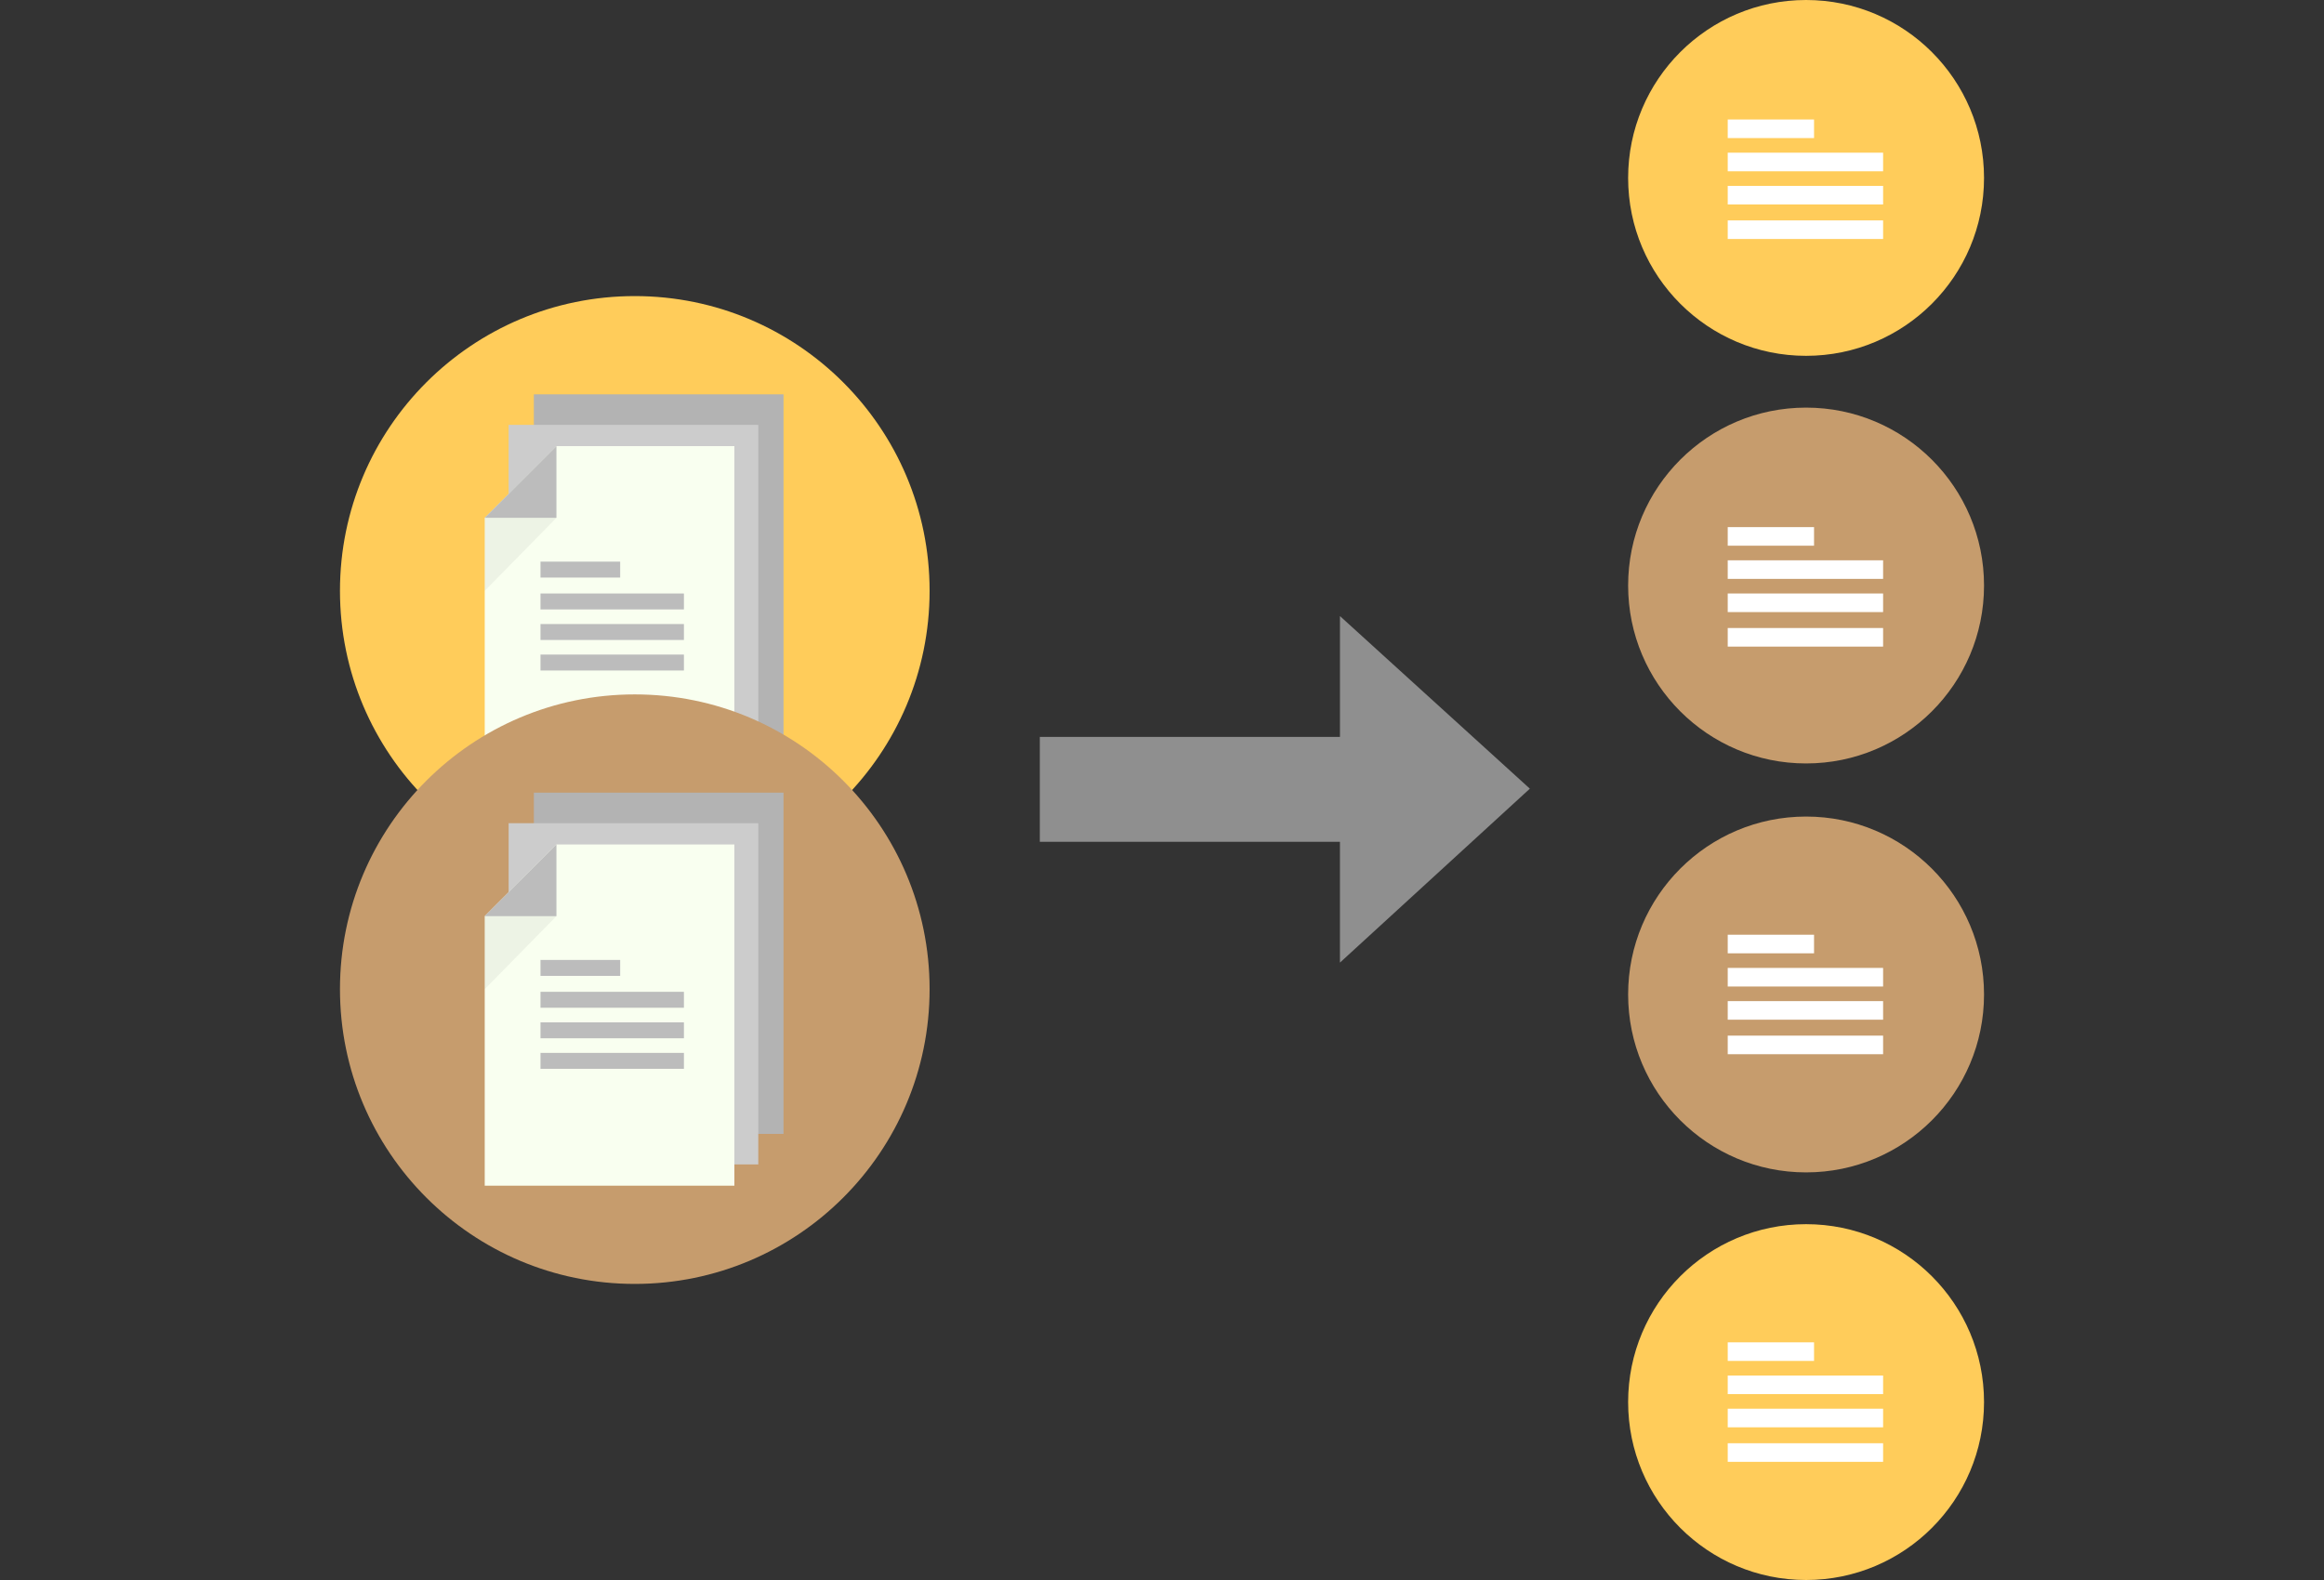 <?xml version="1.0" encoding="utf-8"?>
<!-- Generator: Adobe Illustrator 26.0.1, SVG Export Plug-In . SVG Version: 6.00 Build 0)  -->
<svg version="1.1" id="Warstwa_1" xmlns="http://www.w3.org/2000/svg" xmlns:xlink="http://www.w3.org/1999/xlink" x="0px" y="0px"
	 viewBox="0 0 175 119" style="enable-background:new 0 0 175 119;" xml:space="preserve">
<rect x="0" y="0" width="175" height="119" fill="#333333" stroke="none"/>
<style type="text/css">
	.st0{fill:#FFCC5A;}
	.st1{fill:#B3B3B3;}
	.st2{fill:#CCCCCC;}
	.st3{fill:#F9FFF0;}
	.st4{fill:#BCBCBC;}
	.st5{opacity:5.000000e-02;enable-background:new    ;}
	.st6{fill:#C69C6D;}
	.st7{fill:#FFFFFF;}
	.st8{opacity:0.45;}
</style>
<g>
	<circle class="st0" cx="47.8" cy="44.5" r="22.2"/>
	<g>
		<rect x="40.2" y="29.7" class="st1" width="18.8" height="25.7"/>
		<rect x="38.3" y="32" class="st2" width="18.8" height="25.7"/>
		<path class="st3" d="M55.3,59.3H36.5V39l5.4-5.4h13.4V59.3z"/>
		<rect x="40.7" y="42.3" class="st4" width="6" height="1.2"/>
		<rect x="40.7" y="44.7" class="st4" width="10.8" height="1.2"/>
		<rect x="40.7" y="47" class="st4" width="10.8" height="1.2"/>
		<rect x="40.7" y="49.3" class="st4" width="10.8" height="1.2"/>
		<polygon class="st5" points="41.9,39 36.5,44.5 36.5,39 39.2,36.3 		"/>
		<polygon class="st4" points="41.9,39 36.5,39 41.9,33.6 		"/>
	</g>
</g>
<circle class="st6" cx="47.8" cy="74.5" r="22.2"/>
<rect x="40.2" y="59.7" class="st1" width="18.8" height="25.7"/>
<rect x="38.3" y="62" class="st2" width="18.8" height="25.7"/>
<path class="st3" d="M55.3,89.3H36.5V69l5.4-5.4h13.4V89.3z"/>
<rect x="40.7" y="72.3" class="st4" width="6" height="1.2"/>
<rect x="40.7" y="74.7" class="st4" width="10.8" height="1.2"/>
<rect x="40.7" y="77" class="st4" width="10.8" height="1.2"/>
<rect x="40.7" y="79.3" class="st4" width="10.8" height="1.2"/>
<polygon class="st5" points="41.9,69 36.5,74.5 36.5,69 39.2,66.3 "/>
<polygon class="st4" points="41.9,69 36.5,69 41.9,63.6 "/>
<circle class="st6" cx="136" cy="44.1" r="13.4"/>
<g>
	<rect x="130.1" y="39.7" class="st7" width="6.5" height="1.4"/>
	<rect x="130.1" y="42.2" class="st7" width="11.7" height="1.4"/>
	<rect x="130.1" y="44.7" class="st7" width="11.7" height="1.4"/>
	<rect x="130.1" y="47.3" class="st7" width="11.7" height="1.4"/>
</g>
<circle class="st6" cx="136" cy="74.9" r="13.4"/>
<g>
	<rect x="130.1" y="70.4" class="st7" width="6.5" height="1.4"/>
	<rect x="130.1" y="72.9" class="st7" width="11.7" height="1.4"/>
	<rect x="130.1" y="75.4" class="st7" width="11.7" height="1.4"/>
	<rect x="130.1" y="78" class="st7" width="11.7" height="1.4"/>
</g>
<circle class="st0" cx="136" cy="105.6" r="13.4"/>
<g>
	<rect x="130.1" y="101.1" class="st7" width="6.5" height="1.4"/>
	<rect x="130.1" y="103.6" class="st7" width="11.7" height="1.4"/>
	<rect x="130.1" y="106.1" class="st7" width="11.7" height="1.4"/>
	<rect x="130.1" y="108.7" class="st7" width="11.7" height="1.4"/>
</g>
<circle class="st0" cx="136" cy="13.4" r="13.4"/>
<g>
	<rect x="130.1" y="9" class="st7" width="6.5" height="1.4"/>
	<rect x="130.1" y="11.5" class="st7" width="11.7" height="1.4"/>
	<rect x="130.1" y="14" class="st7" width="11.7" height="1.4"/>
	<rect x="130.1" y="16.6" class="st7" width="11.7" height="1.4"/>
</g>
<g class="st8">
	<path class="st7" d="M115.2,59.4l-14.3-13l0,0v9.1H78.3v7.9h22.6v9.1l0,0L115.2,59.4z"/>
</g>
</svg>
